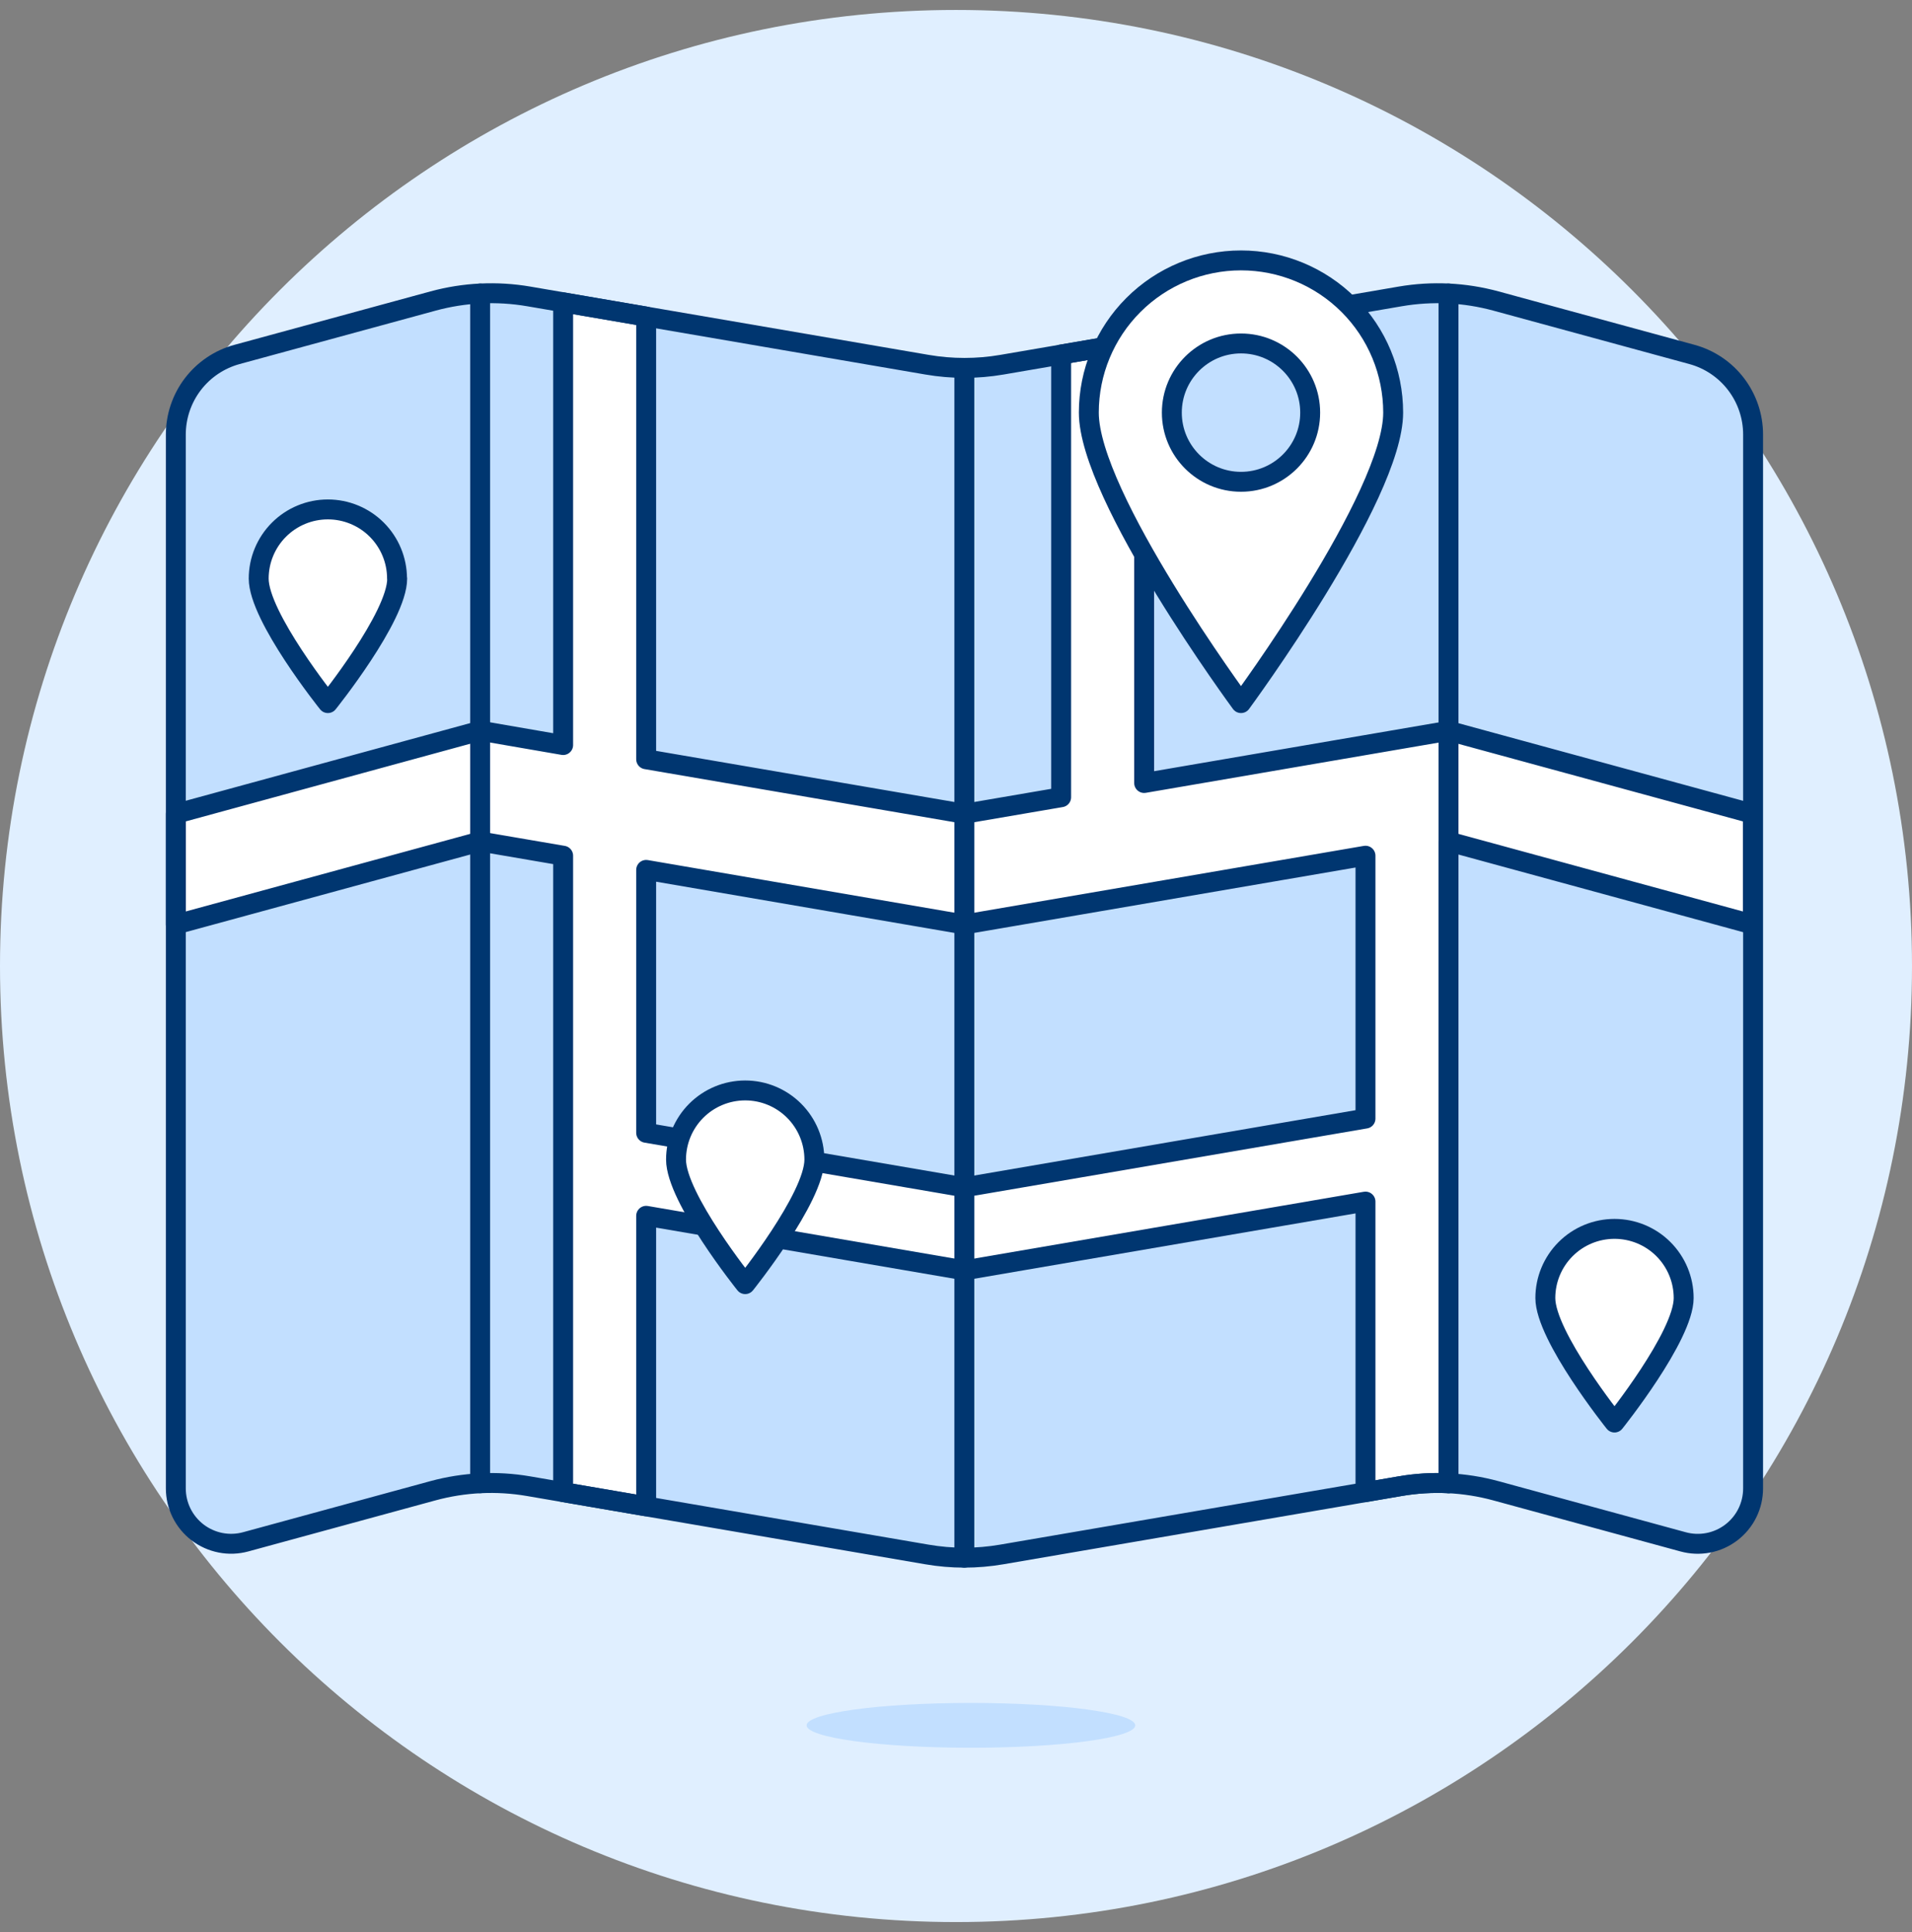<svg viewBox="0 0 96 97" fill="none" xmlns="http://www.w3.org/2000/svg">
    <rect x="0" y="0" width="96" height="97" fill="#808080" stroke="none"/>
    <path d="M48 96.5C74.51 96.5 96 75.01 96 48.5C96 21.99 74.51 0.5 48 0.5C21.49 0.5 0 21.99 0 48.5C0 75.01 21.49 96.5 48 96.5Z" fill="#E0EFFF"/>
    <path d="M48.75 87.748C53.306 87.748 57 87.244 57 86.623C57 86.001 53.306 85.498 48.75 85.498C44.193 85.498 40.5 86.001 40.5 86.623C40.5 87.244 44.193 87.748 48.75 87.748Z" fill="#C2DFFF"/>
    <path d="M11.903 17.795L21.743 15.113C23.307 14.687 24.945 14.608 26.543 14.881L46.549 18.311C47.791 18.524 49.061 18.524 50.304 18.311L70.31 14.881C71.908 14.608 73.546 14.687 75.11 15.113L84.95 17.795C85.832 18.035 86.611 18.559 87.165 19.286C87.72 20.013 88.021 20.902 88.021 21.816V74.729C88.021 75.157 87.922 75.579 87.733 75.963C87.543 76.347 87.267 76.681 86.926 76.941C86.585 77.201 86.19 77.378 85.769 77.459C85.349 77.54 84.915 77.523 84.502 77.409L75.105 74.846C73.541 74.42 71.903 74.341 70.305 74.615L50.295 78.044C49.053 78.258 47.783 78.258 46.541 78.044L26.534 74.615C24.936 74.341 23.298 74.42 21.734 74.846L12.338 77.409C11.926 77.522 11.493 77.538 11.074 77.456C10.655 77.374 10.26 77.196 9.92 76.937C9.581 76.677 9.306 76.343 9.116 75.96C8.927 75.577 8.828 75.156 8.828 74.729V21.816C8.829 20.901 9.13 20.012 9.685 19.285C10.241 18.559 11.02 18.035 11.903 17.795Z" fill="#C2DFFF"/>
    <path d="M72.728 74.469C73.531 74.509 74.328 74.635 75.104 74.846L84.502 77.409C84.915 77.522 85.347 77.538 85.766 77.456C86.186 77.374 86.58 77.196 86.92 76.937C87.26 76.677 87.535 76.343 87.724 75.96C87.914 75.577 88.012 75.156 88.012 74.729V46.416L72.728 42.248V74.469Z" fill="#C2DFFF"/>
    <path d="M28.274 37.406V15.18L26.534 14.881C24.936 14.608 23.298 14.687 21.734 15.113L11.901 17.795C11.019 18.036 10.241 18.56 9.686 19.286C9.131 20.013 8.831 20.902 8.83 21.816V40.859L24.111 36.691L28.274 37.406Z" fill="#C2DFFF"/>
    <path d="M32.443 43.676V56.876L48.418 59.612L68.56 56.16V42.96L48.418 46.416L32.443 43.676Z" fill="#C2DFFF"/>
    <path d="M57.447 39.312V17.085L53.279 17.799V40.026L48.418 40.858L32.443 38.12V15.894L28.275 15.18V37.406L24.107 36.686L8.827 40.858V46.416L24.107 42.248L28.275 42.962V74.913L32.443 75.627V61.041L48.418 63.78L68.56 60.327V74.913L70.301 74.615C71.102 74.477 71.916 74.428 72.728 74.469V42.248L88.009 46.416V40.858L72.728 36.691L57.447 39.312ZM68.56 56.16L48.418 59.612L32.443 56.874V43.674L48.418 46.416L68.56 42.962V56.16Z" fill="white" stroke="#003670" stroke-linecap="round" stroke-linejoin="round"/>
    <path d="M72.728 14.735V74.468" stroke="#003670" stroke-linecap="round" stroke-linejoin="round"/>
    <path d="M48.418 78.204V18.47" stroke="#003670" stroke-linecap="round" stroke-linejoin="round"/>
    <path d="M24.107 14.735V74.468" stroke="#003670" stroke-linecap="round" stroke-linejoin="round"/>
    <path d="M11.903 17.795L21.743 15.113C23.307 14.687 24.945 14.608 26.543 14.881L46.549 18.311C47.791 18.524 49.061 18.524 50.304 18.311L70.31 14.881C71.908 14.608 73.546 14.687 75.11 15.113L84.95 17.795C85.832 18.035 86.611 18.559 87.165 19.286C87.72 20.013 88.021 20.902 88.021 21.816V74.729C88.021 75.157 87.922 75.579 87.733 75.963C87.543 76.347 87.267 76.681 86.926 76.941C86.585 77.201 86.19 77.378 85.769 77.459C85.349 77.54 84.915 77.523 84.503 77.409L75.105 74.846C73.541 74.42 71.903 74.341 70.305 74.615L50.295 78.044C49.053 78.258 47.783 78.258 46.541 78.044L26.534 74.615C24.936 74.341 23.298 74.42 21.734 74.846L12.338 77.409C11.926 77.522 11.493 77.538 11.074 77.456C10.655 77.374 10.26 77.196 9.92 76.937C9.581 76.677 9.306 76.343 9.116 75.96C8.927 75.577 8.828 75.156 8.828 74.729V21.816C8.829 20.901 9.13 20.012 9.685 19.285C10.241 18.559 11.02 18.035 11.903 17.795V17.795Z" stroke="#003670" stroke-linecap="round" stroke-linejoin="round"/>
    <path d="M84.536 65.169C84.536 67.089 81.063 71.42 81.063 71.42C81.063 71.42 77.59 67.087 77.59 65.169C77.59 64.248 77.956 63.365 78.608 62.714C79.259 62.062 80.142 61.697 81.063 61.697C81.984 61.697 82.868 62.062 83.519 62.714C84.17 63.365 84.536 64.248 84.536 65.169Z" fill="white" stroke="#003670" stroke-linecap="round" stroke-linejoin="round"/>
    <path d="M40.889 58.22C40.889 60.14 37.416 64.471 37.416 64.471C37.416 64.471 33.943 60.14 33.943 58.22C33.943 57.299 34.309 56.416 34.96 55.764C35.611 55.113 36.495 54.747 37.416 54.747C38.337 54.747 39.22 55.113 39.871 55.764C40.523 56.416 40.889 57.299 40.889 58.22Z" fill="white" stroke="#003670" stroke-linecap="round" stroke-linejoin="round"/>
    <path d="M19.942 29.052C19.942 30.969 16.462 35.3 16.462 35.3C16.462 35.3 12.989 30.967 12.989 29.049C12.989 28.128 13.355 27.245 14.007 26.593C14.658 25.942 15.541 25.576 16.462 25.576C17.383 25.576 18.267 25.942 18.918 26.593C19.569 27.245 19.935 28.128 19.935 29.049L19.942 29.052Z" fill="white" stroke="#003670" stroke-linecap="round" stroke-linejoin="round"/>
    <path d="M69.95 20.716C69.95 24.936 62.31 35.3 62.31 35.3C62.31 35.3 54.669 24.933 54.669 20.714C54.669 18.688 55.474 16.744 56.907 15.312C58.34 13.879 60.283 13.074 62.31 13.074C64.336 13.074 66.279 13.879 67.712 15.312C69.145 16.744 69.95 18.688 69.95 20.714V20.716Z" fill="white" stroke="#003670" stroke-linecap="round" stroke-linejoin="round"/>
    <path d="M62.31 24.189C64.228 24.189 65.783 22.635 65.783 20.717C65.783 18.799 64.228 17.244 62.31 17.244C60.392 17.244 58.837 18.799 58.837 20.717C58.837 22.635 60.392 24.189 62.31 24.189Z" fill="#C2DFFF" stroke="#003670" stroke-linecap="round" stroke-linejoin="round"/>
</svg>
